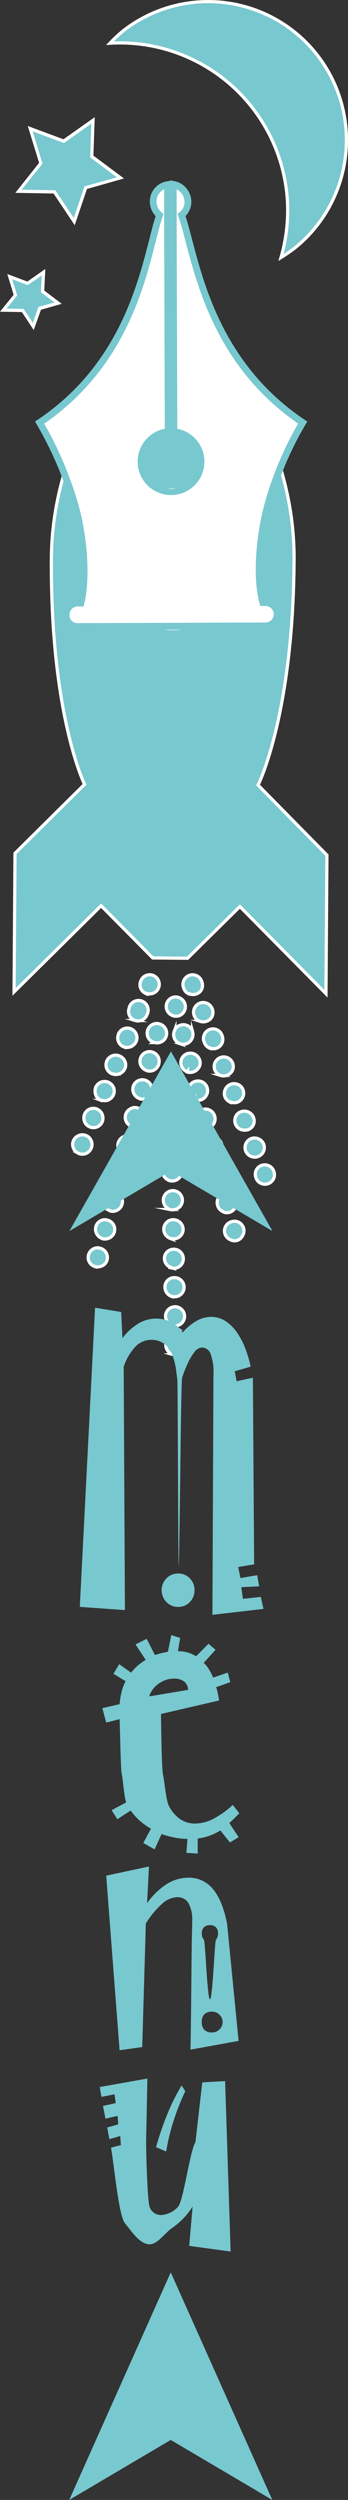 <svg xmlns="http://www.w3.org/2000/svg" viewBox="0 0 109.14 782.91"><rect x="0" y="0" width="109.14" height="782.91" fill="#333333" stroke="none"/><defs><style>.cls-1,.cls-2{fill:#78c8cf;}.cls-1{stroke:#fff;stroke-miterlimit:10;}.cls-3{fill:#fff;}</style></defs><title>Fichier 4</title><g id="Calque_2" data-name="Calque 2"><g id="Calque_1-2" data-name="Calque 1"><g id="Calque_2-2" data-name="Calque 2"><g id="Calque_1-2-2" data-name="Calque 1-2"><g id="Calque_2-2-2" data-name="Calque 2-2"><g id="Calque_1-2-2-2" data-name="Calque 1-2-2"><g id="Calque_1-2-2-2-2" data-name="Calque 1-2-2-2"><path class="cls-1" d="M24.84,361.3l-.18-.1A3.05,3.05,0,0,1,23,357.26a3.09,3.09,0,0,1,3.77-1.73,3,3,0,0,1,1.85,1.71,2.92,2.92,0,0,1,0,2.32A3,3,0,0,1,24.84,361.3Zm3.53-8.3-.24-.09a3,3,0,0,1-1.62-1.63,3.31,3.31,0,0,1,0-2.32,3,3,0,0,1,3.71-1.72,3.1,3.1,0,0,1,1.88,4v0h0A3,3,0,0,1,28.37,353Zm3.52-8.32-.23-.09A2.91,2.91,0,0,1,30,342.8a3.4,3.4,0,0,1,0-2.27,3.07,3.07,0,0,1,3.72-1.72,3.31,3.31,0,0,1,1.88,1.72,3,3,0,0,1-1.6,3.92h0a2.87,2.87,0,0,1-2,.13Zm3.52-8.35h-.18a3,3,0,1,1,2.09-5.7,3.24,3.24,0,0,1,1.86,1.7,2.92,2.92,0,0,1,0,2.32,3.14,3.14,0,0,1-3.78,1.71ZM39,327.92l-.24-.09a3,3,0,0,1-1.61-3.93h0v-.07h0a3,3,0,0,1,5.56,0,2.87,2.87,0,0,1,0,2.33A3.12,3.12,0,0,1,39,327.91Zm3.47-8.32-.27-.07a3,3,0,0,1-1.67-3.9v-.1h0a3,3,0,1,1,5.83,1.63h0a4,4,0,0,1-.27.64,3,3,0,0,1-3.71,1.8ZM46,311.25l-.19-.09a3,3,0,0,1-1.67-1.63,2.84,2.84,0,0,1,0-2.32,3,3,0,1,1,1.86,3.9Z"/><path class="cls-1" d="M29.76,396.66a3,3,0,0,1-.61-5.47,2.68,2.68,0,0,1,2.27-.28h0a3,3,0,0,1,2.18,3.62,2.79,2.79,0,0,1-1.39,1.81,3.28,3.28,0,0,1-2.32.33l-.14-.05ZM32,387.84A3.1,3.1,0,0,1,30.1,384a2.87,2.87,0,0,1,1.35-1.63,2.76,2.76,0,0,1,2.26-.27h0a3,3,0,0,1,2.18,3.63,3,3,0,0,1-1.43,1.89,3.28,3.28,0,0,1-2.32.33.88.88,0,0,1-.19-.1Zm2.36-8.75a3,3,0,0,1-2-3.74h0a3.07,3.07,0,0,1,3.78-2h0a3.05,3.05,0,1,1-1.58,5.9h0l-.19-.1Zm2.37-8.72a3,3,0,0,1-2-3.63,3,3,0,0,1,1.39-1.86,3,3,0,0,1,2.32-.32h0a3,3,0,1,1-1.58,5.85h0Zm2.32-8.77a3,3,0,0,1-1.94-3.78h0a3,3,0,0,1,3.66-2,3.07,3.07,0,0,1,2.3,3.68h0a2.8,2.8,0,0,1-1.52,1.9,2.94,2.94,0,0,1-2.32.28h-.14Zm2.32-8.83A3,3,0,0,1,39.42,349h0a3,3,0,0,1,1.4-1.71,2.72,2.72,0,0,1,2.27-.33,3,3,0,0,1,2.2,3.62v.05h0a3.23,3.23,0,0,1-1.41,1.91,3.16,3.16,0,0,1-2.27.33l-.19-.1ZM43.69,344a3.06,3.06,0,0,1-1.89-3.85,3,3,0,0,1,3.61-1.9h0a3,3,0,0,1,2.15,3.65v.1h0a2.77,2.77,0,0,1-1.4,1.82,3.21,3.21,0,0,1-2.31.32ZM46,335.24a3,3,0,0,1-2-3.71h0a3,3,0,0,1,3.7-2.08h0a3,3,0,0,1,2.12,3.67v.11a3.26,3.26,0,0,1-1.39,1.81,2.94,2.94,0,0,1-2.32.28l-.09-.05Zm2.33-8.77a3,3,0,0,1,1.7-5.82h0a3.07,3.07,0,0,1,2.14,3.71,3,3,0,0,1-3.66,2.14h-.23Z"/><path class="cls-1" d="M72.5,388.35a3.12,3.12,0,0,1-2-2.09,3,3,0,0,1,2.09-3.66h0a3,3,0,0,1,3.78,1.92h0a3,3,0,0,1-.37,2.6,2.75,2.75,0,0,1-3.48,1.26Zm-2.27-8.77a3.12,3.12,0,0,1-2-2.09,3,3,0,1,1,5.8-1.71V376a2.83,2.83,0,0,1-.33,2.32,3,3,0,0,1-1.85,1.39,3,3,0,0,1-1.62-.09ZM68,370.81a3.12,3.12,0,0,1-2-2.09,3,3,0,0,1,2.08-3.7h0a3,3,0,1,1,1.51,5.89h0a3.34,3.34,0,0,1-1.63-.09ZM65.68,362a3.08,3.08,0,0,1-1.85-3.91,3,3,0,0,1,2-1.89,3.05,3.05,0,0,1,3.71,2.17A3,3,0,0,1,67.41,362h0a3.1,3.1,0,0,1-1.76,0Zm-2.32-8.77a3,3,0,0,1-1.93-3.78h0v-.05h0a1.11,1.11,0,0,1,.28-.55,2.93,2.93,0,0,1,1.85-1.39,3,3,0,0,1,3.75,2v0A3,3,0,0,1,67,352a3.2,3.2,0,0,1-1.85,1.39,3.54,3.54,0,0,1-1.77-.09Zm-2.27-8.77a3,3,0,0,1-2-2.14,2.79,2.79,0,0,1,.33-2.27,2.91,2.91,0,0,1,1.85-1.4A3,3,0,0,1,65,340.7s0,.05,0,.08v.05a2.8,2.8,0,0,1-.33,2.27,2.94,2.94,0,0,1-1.9,1.43,3.14,3.14,0,0,1-1.72,0Zm-2.27-8.77a3.16,3.16,0,0,1-2-2.1,3,3,0,0,1,2.1-3.69l.08,0a3.08,3.08,0,0,1,3.66,2.18,2.76,2.76,0,0,1-.32,2.27,3.19,3.19,0,0,1-3.55,1.39Zm-2.32-8.83a3,3,0,0,1-1.92-3.72v-.06c.1-.22.19-.41.28-.65a2.86,2.86,0,0,1,1.8-1.39,3,3,0,0,1,3.74,2v.06a3.08,3.08,0,0,1-.36,2.49,3,3,0,0,1-3.6,1.28Zm-2.27-8.77a3.1,3.1,0,0,1-2-2.13,3,3,0,0,1,2.13-3.67h0a3.11,3.11,0,0,1,3.69,2.24,3,3,0,0,1-2.15,3.65l0,0a3.35,3.35,0,0,1-1.72-.11Z"/><path class="cls-1" d="M82.15,370.72a2.91,2.91,0,0,1-1.86-1.81,3.1,3.1,0,0,1,0-2.32,3,3,0,0,1,5.56.14,3.1,3.1,0,0,1,0,2.32A3,3,0,0,1,82.15,370.72Zm-3.25-8.5a3,3,0,0,1-1.9-3.79h0a3,3,0,0,1,1.8-1.87,3.11,3.11,0,0,1,3.9,1.76,3,3,0,0,1-1.7,3.86h0A3,3,0,0,1,78.9,362.22Zm-3.2-8.44A3,3,0,0,1,73.78,350h0a2.8,2.8,0,0,1,1.82-1.85,3.09,3.09,0,0,1,3.89,4.08,3,3,0,0,1-1.71,1.57,3.77,3.77,0,0,1-2,0Zm-3.25-8.49a3.26,3.26,0,0,1-1.9-1.76,3.18,3.18,0,0,1,.09-2.37,3,3,0,0,1,3.92-1.55h.07a2.9,2.9,0,0,1,1.58,1.66,3,3,0,0,1-1.69,3.89h0a2.76,2.76,0,0,1-2,0ZM69.2,336.8a2.92,2.92,0,0,1-1.86-1.8,3,3,0,1,1,5.59.17,3.13,3.13,0,0,1-3.76,1.63ZM66,328.35a2.94,2.94,0,0,1-1.9-1.82,3,3,0,0,1,5.4-2.62,2.87,2.87,0,0,1,.17.44,3,3,0,0,1-1.67,3.9h0a2.87,2.87,0,0,1-2,0Zm-3.24-8.49a2.91,2.91,0,0,1-1.86-1.81,3,3,0,1,1,5.66-2.13,3.1,3.1,0,0,1,0,2.32,2.85,2.85,0,0,1-1.71,1.57A3.12,3.12,0,0,1,62.76,319.86Zm-3.25-8.5a2.86,2.86,0,0,1-1.88-1.83,3,3,0,1,1,5.53-2.46c.05.12.1.25.14.38a3.28,3.28,0,0,1,0,2.27,3,3,0,0,1-1.71,1.57,2.87,2.87,0,0,1-2,0Z"/><path class="cls-1" d="M54.12,424.13A3.12,3.12,0,0,1,52,421.3a3,3,0,0,1,2.88-3.06H55a3,3,0,0,1,.16,6H55a2.8,2.8,0,0,1-1-.1ZM54,415.05a3.11,3.11,0,0,1-2.09-2.82,3,3,0,0,1,2.93-3h0a3,3,0,1,1,.1,6h0a6.86,6.86,0,0,1-1-.22ZM53.81,406a3.1,3.1,0,0,1-2.08-2.78,2.92,2.92,0,0,1,2.75-3.1h.2a3,3,0,1,1,.12,6h0a2.86,2.86,0,0,1-1-.19Zm-.18-9.07a3,3,0,0,1-1.93-3.78h0v0h0a3,3,0,1,1,2.92,4.06h-.07a8.37,8.37,0,0,1-1-.18Zm-.19-9.07a3.1,3.1,0,0,1-2.08-2.78,3,3,0,0,1,.83-2.18,2.79,2.79,0,0,1,2.14-.93,3.1,3.1,0,0,1,3.11,3,3,3,0,0,1-2.84,3h-.14a4.87,4.87,0,0,1-1-.17Zm-.13-9.08a3.12,3.12,0,0,1-2.1-2.83,3,3,0,1,1,5.16,2,3.3,3.3,0,0,1-2.1.93,4.78,4.78,0,0,1-1-.1Zm-.19-9.07a3,3,0,1,1,1,.14h0A4.82,4.82,0,0,1,53.12,369.71ZM53,360.62a3.12,3.12,0,0,1-2.09-2.84,3,3,0,0,1,2.92-3h.06a3,3,0,1,1,.15,6,8.37,8.37,0,0,1-1-.18Zm-.23-9.09a3,3,0,0,1,.89-5.87,3.08,3.08,0,0,1,3.1,3,3,3,0,0,1-2.94,3h-.06a4.22,4.22,0,0,1-1-.13Zm-.19-9a3.13,3.13,0,0,1-2.08-2.84,3,3,0,0,1,2.88-3.06h.09a3,3,0,0,1,.32,6.05h-.18c-.34-.05-.67-.11-1-.19Z"/><path class="cls-1" d="M47.93,300l10.9.1,16.4-16.2,27,27.3.3-43.4-21.6-21.93s11-21.6,11.3-70.5S54.71,93.84,54.71,93.84s-38.3,32.3-38.6,81.2,10.4,70.6,10.4,70.6l-21.8,21.6-.3,43.4,27.3-27L47.91,300ZM32.43,175.1a21.7,21.7,0,1,1,21.63,21.77h0A21.76,21.76,0,0,1,32.43,175.1Z"/><path class="cls-1" d="M88.13,80.64a49.14,49.14,0,0,0,4.61-3.2A43.37,43.37,0,0,0,39,9.37a44.37,44.37,0,0,0-4.51,4.16A52.64,52.64,0,0,1,90.15,63v0h0A53.65,53.65,0,0,1,88.13,80.64Z"/><polygon class="cls-2" points="9.48 40.27 12.78 51.08 5.78 59.88 17.08 60.08 23.28 69.38 26.88 58.77 37.78 55.66 28.78 48.98 29.18 37.66 19.98 44.16 9.48 40.27"/><path class="cls-3" d="M23.43,70.53l-6.62-9.92-12-.22L12.27,51,8.71,39.46l11.2,4.16,9.8-6.93-.42,12.05,9.6,7.15-11.62,3.3ZM6.8,59.4l10.55.19,5.78,8.67,3.36-9.89,10.18-2.84-8.4-6.25.37-10.56-8.59,6.07-9.8-3.64,3.08,10.09Z"/><polygon class="cls-2" points="10.43 102.22 12.43 96.53 18.23 94.94 13.33 91.22 13.63 85.22 8.63 88.72 3.03 86.64 4.83 92.44 1.03 97.14 7.13 97.22 10.43 102.22"/><path class="cls-3" d="M10.57,103.35,6.86,97.73,0,97.62l4.28-5.29-2-6.52,6.31,2.37,5.62-3.94L13.88,91l5.49,4.15L12.85,97Zm-8.5-6.7,5.34.09,2.89,4.38,1.75-5,5.07-1.4-4.3-3.19.26-5.25-4.38,3L3.81,87.46l1.58,5.07Z"/><path class="cls-3" d="M83.43,188.74h-1c-2-7.2-1.4-19.7,1.6-30.8a107.32,107.32,0,0,1,10.9-25.6c-30.6-20.5-33.8-53.3-38-65a5.09,5.09,0,0,0,2-4.1,5.53,5.53,0,0,0-4.6-5.4V63h0v5.6l.2,66.6a9.49,9.49,0,0,1-.85,18.94,9.5,9.5,0,0,1-1-18.94l-.2-66.6V63h0V57.8A5.32,5.32,0,0,0,48,63.2a5.5,5.5,0,0,0,2,4.1c-4.1,11.7-7,44.5-37.6,65a113.24,113.24,0,0,1,11.1,25.9c3,10.9,3.6,23.5,1.8,30.6h-1a3.68,3.68,0,0,0-3.6,3.7v.1a3.51,3.51,0,0,0,3.4,3.6h.2l59.1-.2h0a3.65,3.65,0,0,0,0-7.3Z"/><path class="cls-2" d="M24.23,197.3H24.1a4.57,4.57,0,0,1-4.43-4.69h0v-.08a4.75,4.75,0,0,1,4.64-4.77h.18c1.55-7.22.75-19.31-2-29.25a112.71,112.71,0,0,0-11-25.64L11,132l.83-.56C36.73,114.76,43,89.85,46.82,75c.71-2.84,1.34-5.33,2-7.33A6.51,6.51,0,0,1,47,63.26a6.35,6.35,0,0,1,5.4-6.47l.9-.14v-.12h.33l.92.16A6.63,6.63,0,0,1,60,63.22a6.23,6.23,0,0,1-1.83,4.44c.67,2,1.32,4.49,2.07,7.33,3.88,14.88,10.39,39.78,35.29,56.46l.83.56-.51.87a106.14,106.14,0,0,0-10.79,25.34c-2.8,10.36-3.51,22.28-1.8,29.45h.18a4.72,4.72,0,0,1,0,9.43Zm.1-7.4a2.61,2.61,0,0,0-2.53,2.63v.11a2.41,2.41,0,0,0,2.32,2.51h.21l59.1-.2a2.59,2.59,0,0,0,0-5.17H81.62l-.21-.78c-2.09-7.48-1.41-20.1,1.59-31.35a108.5,108.5,0,0,1,10.5-25C68.63,115.53,62.1,90.53,58.17,75.53c-.81-3.12-1.52-5.82-2.24-7.83l-.26-.7.62-.48a4.11,4.11,0,0,0,1.58-3.24,4.46,4.46,0,0,0-2.47-4v9.34l.2,65.67a10.47,10.47,0,1,1-3.92,0l-.2-65.68V59.28a4.23,4.23,0,0,0-2.37,3.93,4.35,4.35,0,0,0,1.6,3.32l.58.47-.25.71c-.7,2-1.38,4.69-2.17,7.81-3.79,15-10.12,40-35,57.16A115.17,115.17,0,0,1,24.58,158c3,10.82,3.72,23.63,1.81,31.16l-.21.8ZM53.6,136.22l-.75.08a8.43,8.43,0,1,0,9.32,8.43,8.54,8.54,0,0,0-7.74-8.43Z"/></g></g></g></g></g><path class="cls-2" d="M21.76,385.54l31.85-56.27,31.84,56.27L53.61,366.75Z"/><path class="cls-2" d="M82.62,503.86l-16,1.86.32-75.13a16.58,16.58,0,0,0-.84-6.44A3,3,0,0,0,63.34,422,3.16,3.16,0,0,0,61,423.41a18.8,18.8,0,0,0-2.43,4.25,33.65,33.65,0,0,0-1.46,3.87c-.41,1.31-.77,57.62-1.08,59-.13-1.11-.27-57.24-.41-58.37s-.29-2.26-.42-3.37a23.76,23.76,0,0,0-.88-3.7,10.72,10.72,0,0,0-1.27-2.65,6.54,6.54,0,0,0-2.4-2.12,7.16,7.16,0,0,0-3.3-.72,6.79,6.79,0,0,0-4.86,2.12A17.19,17.19,0,0,0,38.79,428l.39,76.23-14.15-1,4.78-93.69L38,410.87l.4,8.2a18,18,0,0,1,5-4.58A10.88,10.88,0,0,1,53.67,414a9.57,9.57,0,0,1,3.62,3.28,17.11,17.11,0,0,1,4.43-3.66,9.29,9.29,0,0,1,4.47-1.22,8.32,8.32,0,0,1,4.63,1.38,13.61,13.61,0,0,1,3.88,4.1A23.7,23.7,0,0,1,77,422.47,39.32,39.32,0,0,1,78.62,428l-5,1.44.59,3.12,5.1-1.09.39,58.44-5,.84.71,3.44,5.25-.88.63,3.48-5.61.28.51,3.64,5.61-.6ZM61,498a5.14,5.14,0,0,1-1.47,3.72,4.87,4.87,0,0,1-3.67,1.52,4.94,4.94,0,0,1-3.66-1.52,5.32,5.32,0,0,1,0-7.43,5,5,0,0,1,3.66-1.51,4.89,4.89,0,0,1,3.67,1.51A5.1,5.1,0,0,1,61,498Z"/><path class="cls-2" d="M75.05,567.87l-1.77,1.78c-.52.52-1,.94-1.37,1.26l2.94,4.46L72.11,577l-3-3.75a19.45,19.45,0,0,1-3.34,1.62,16.66,16.66,0,0,1-3.76.89L62,580.49l-3.53-.24.32-4.36a20.55,20.55,0,0,1-3.85-.38,30.28,30.28,0,0,1-4.27-1.14l-2.19,4.8-3.53-2,2.39-4.48a19.71,19.71,0,0,1-3.51-2.5A17,17,0,0,1,41,567l-4.2,2.72L35,566.89l4.59-2.43c-.61-1.28-1.08-7.6-1.42-8.94s-.56-15.73-.66-17.14l-4.2,1.08-1.21-4.52,5.41-1.24a24.88,24.88,0,0,1,.66-4,14.81,14.81,0,0,1,1.22-3.2l-3.8-2.32,1.8-3,3.72,2.64a16.52,16.52,0,0,1,4.59-4L42.51,515,46,513.23l2.58,5.07c.84-.26,1.6-.48,2.28-.64s1.28-.28,1.8-.36l1.06-5.24,2.78.88-.7,4.16a11.09,11.09,0,0,1,3,.4,10.73,10.73,0,0,1,2.71,1.2l3.88-3.92,2.2,1.88-3.69,4.09a10.82,10.82,0,0,1,1.61,2,17.34,17.34,0,0,1,1.33,2.62l4.59-1.56.78,3-4.43,1.56a13.82,13.82,0,0,1,.53,1.93c.15.69.28,1.44.41,2.24L50.5,536.76v.44c0,1.94.21,16.77.61,18.49s1,8.35,1.86,9.89a11.15,11.15,0,0,0,3.57,4.14,8.27,8.27,0,0,0,4.66,1.37,12.88,12.88,0,0,0,5.6-1.43A28,28,0,0,0,73,565.25ZM59,529.22a3.6,3.6,0,0,0-1.27-2.64,5.06,5.06,0,0,0-3.2-.88,8,8,0,0,0-4.74,1.56,7.65,7.65,0,0,0-3,4Z"/><path class="cls-2" d="M74.83,639.15l-15.1,2.74c.21-8.16.35-31.73.43-34.7s.12-4.83.12-5.58A10.64,10.64,0,0,0,59.11,596a3.94,3.94,0,0,0-3.57-1.85,7.46,7.46,0,0,0-4.69,2.05,27.84,27.84,0,0,0-5.11,6.18l-1.14,38.7-7.1,1-4.19-54.67,13.41-2.88-.59,11.51a22.38,22.38,0,0,1,6.15-6,12.74,12.74,0,0,1,6.83-2,9.6,9.6,0,0,1,7.7,3.59q3,3.6,4.41,10.83Zm-6.47-33.68a2.66,2.66,0,0,0-.63-1.9,2.49,2.49,0,0,0-1.88-.66,2.54,2.54,0,0,0-1.9.66,2.62,2.62,0,0,0-.65,1.9,2.73,2.73,0,0,0,.65,2c.43.44,1.06,18.66,1.9,18.66s1.46-18.22,1.88-18.66A2.77,2.77,0,0,0,68.36,605.47Zm1.45,27.76a3.08,3.08,0,0,0-1-2.3,3.18,3.18,0,0,0-2.28-.94,3.3,3.3,0,0,0-2.45.82,3.35,3.35,0,0,0-.8,2.42,3.42,3.42,0,0,0,.8,2.46,3.34,3.34,0,0,0,2.45.82,3.18,3.18,0,0,0,2.28-.94A3.13,3.13,0,0,0,69.81,633.23Z"/><path class="cls-2" d="M72.33,705.12l-13-1.78L60.41,691a22.91,22.91,0,0,1-6.31,6.65c-2.25,1.46-4.64,5.2-7.18,5.2-3.13,0-5.71-4.19-7.72-6.56s-3.48-18.94-4.39-23.71l3.09-.8-.19-2.84-3.41,1-.67-3.67,3.45-1-.19-2.64-3.81.88-.78-4,4-.88-.39-2.75-4.08.8-.55-3.08,14.94-2.66q-.19,9.87-.3,15t-.09,5.31c0,3.18.39,18.54,1.17,20.1a3.76,3.76,0,0,0,3.53,2.34,7.93,7.93,0,0,0,5.21-2.48c1.81-1.66,3.66-17.12,5.57-20.41l2.12-18.66,7.17-.4ZM58.11,654.91a76.72,76.72,0,0,0-3.7,9.36,65.13,65.13,0,0,0-2.29,9.51l-3.18-1.36A95.63,95.63,0,0,1,52.51,662a65.63,65.63,0,0,1,4.43-8.88Z"/><path class="cls-2" d="M21.71,782.91l31.84-71.27L85.4,782.91,53.55,764.12Z"/></g></g></svg>